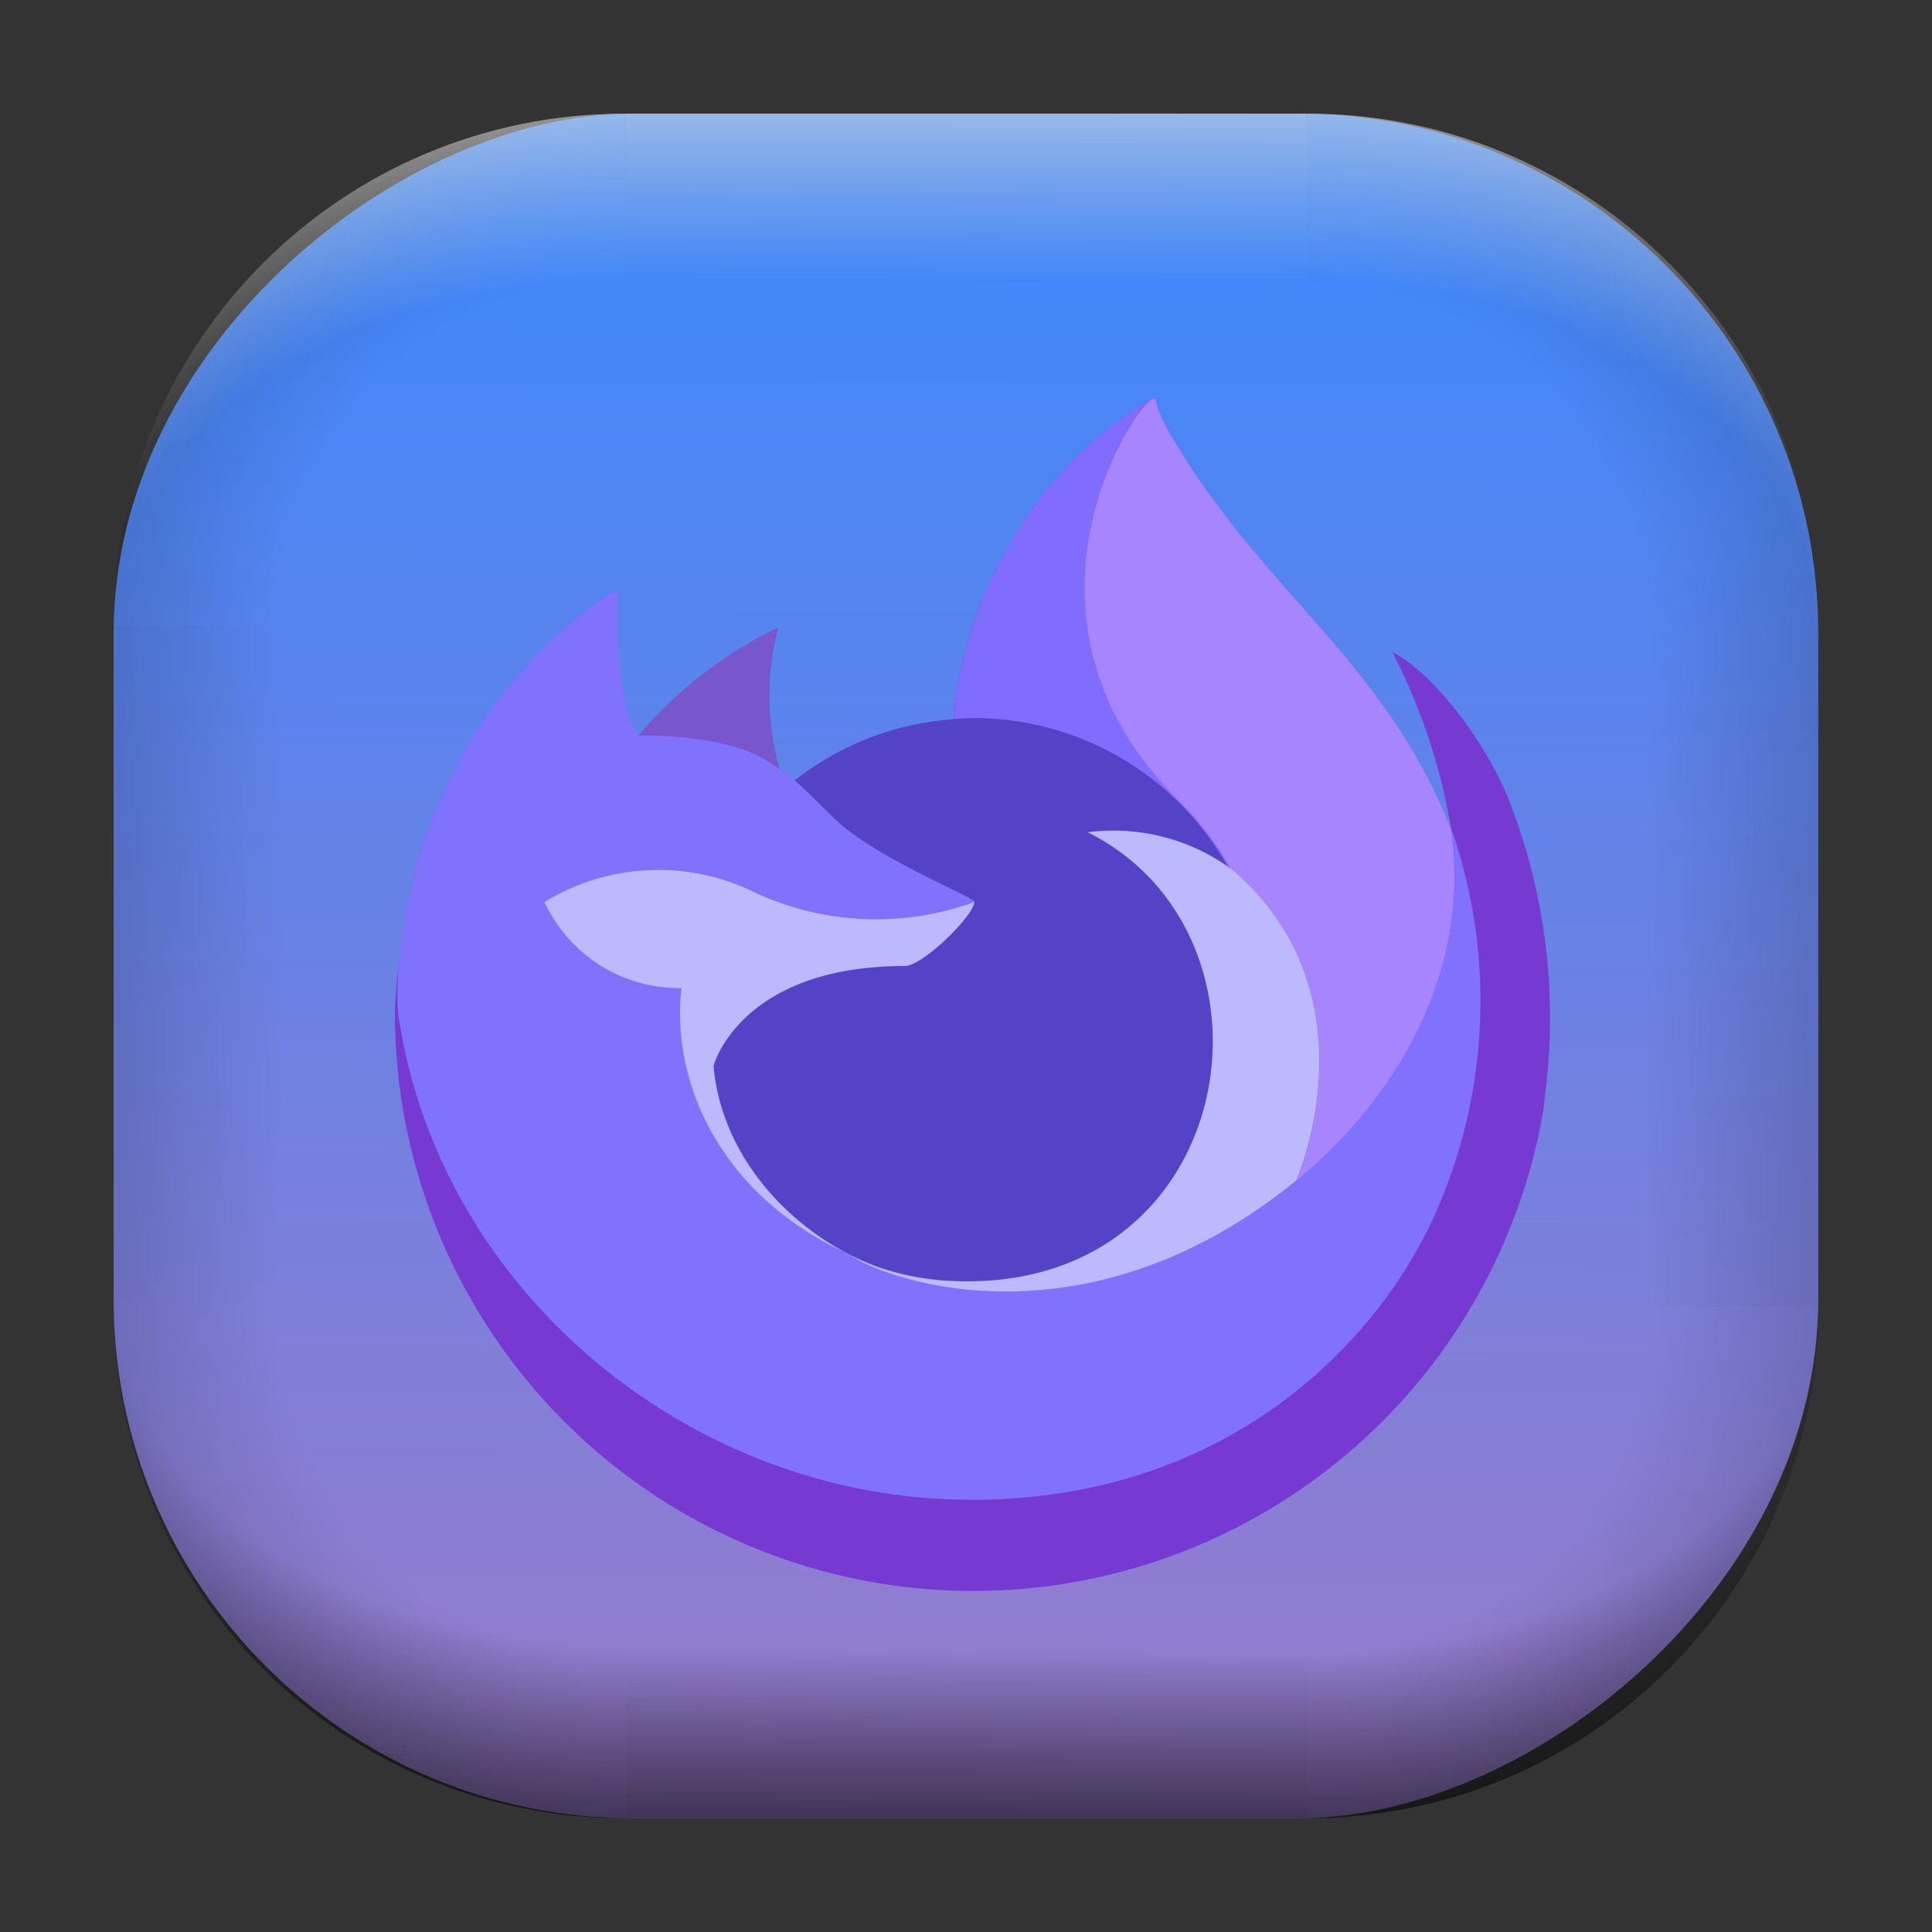 <?xml version="1.0" encoding="UTF-8" standalone="no"?>
<svg
   width="68"
   height="68"
   viewBox="0 0 17.992 17.992"
   version="1.1"
   id="svg1114"
   inkscape:version="1.3.2 (091e20ef0f, 2023-11-25)"
   sodipodi:docname="firefox-aurora-icon.svg"
   xmlns:inkscape="http://www.inkscape.org/namespaces/inkscape"
   xmlns:sodipodi="http://sodipodi.sourceforge.net/DTD/sodipodi-0.dtd"
   xmlns:xlink="http://www.w3.org/1999/xlink"
   xmlns="http://www.w3.org/2000/svg"
   xmlns:svg="http://www.w3.org/2000/svg"
   xmlns:rdf="http://www.w3.org/1999/02/22-rdf-syntax-ns#"
   xmlns:cc="http://creativecommons.org/ns#"
   xmlns:dc="http://purl.org/dc/elements/1.1/">
  <rect x="0" y="0" width="17.992" height="17.992" fill="#333333" stroke="none"/>
  <style
     type="text/css"
     id="current-color-scheme">.ColorScheme-Highlight { color:#5599ff; }
</style>
  <defs
     id="defs1108">
    <linearGradient
       id="linearGradient12"
       inkscape:collect="always">
      <stop
         style="stop-color:#ffffff;stop-opacity:0;"
         offset="0"
         id="stop10" />
      <stop
         id="stop11"
         offset="0.659"
         style="stop-color:#ffffff;stop-opacity:0" />
      <stop
         style="stop-color:#ffffff;stop-opacity:1;"
         offset="1"
         id="stop12" />
    </linearGradient>
    <linearGradient
       id="linearGradient9"
       inkscape:collect="always">
      <stop
         style="stop-color:#000000;stop-opacity:0;"
         offset="0"
         id="stop1" />
      <stop
         id="stop8"
         offset="0.661"
         style="stop-color:#000000;stop-opacity:0" />
      <stop
         style="stop-color:#000000;stop-opacity:1;"
         offset="1"
         id="stop9" />
    </linearGradient>
    <linearGradient
       id="linearGradient7"
       inkscape:collect="always">
      <stop
         style="stop-color:#000000;stop-opacity:0;"
         offset="0"
         id="stop5" />
      <stop
         id="stop6"
         offset="0.659"
         style="stop-color:#000000;stop-opacity:0" />
      <stop
         style="stop-color:#000000;stop-opacity:1;"
         offset="1"
         id="stop7" />
    </linearGradient>
    <linearGradient
       id="linearGradient4"
       inkscape:collect="always">
      <stop
         style="stop-color:#000000;stop-opacity:0;"
         offset="0"
         id="stop2" />
      <stop
         id="stop3"
         offset="0.671"
         style="stop-color:#000000;stop-opacity:0" />
      <stop
         style="stop-color:#000000;stop-opacity:1;"
         offset="1"
         id="stop4" />
    </linearGradient>
    <linearGradient
       inkscape:collect="always"
       id="linearGradient899">
      <stop
         style="stop-color:#3988ff;stop-opacity:1;"
         offset="0"
         id="stop895" />
      <stop
         style="stop-color:#9b7bca;stop-opacity:1;"
         offset="1"
         id="stop897" />
    </linearGradient>
    <linearGradient
       id="linearGradient1167"
       x1="40.752"
       x2="40.752"
       y1="28.508"
       y2="17.206"
       gradientUnits="userSpaceOnUse">
      <stop
         style="stop-color:#84fb6e;stop-opacity:1"
         stop-color="#0ab816"
         offset="0"
         id="stop1163" />
      <stop
         style="stop-color:#0dd41a;stop-opacity:1"
         stop-color="#0cf36c"
         offset="1"
         id="stop1165" />
    </linearGradient>
    <linearGradient
       id="cornerBevel"
       inkscape:collect="always">
      <stop
         style="stop-color:#000000;stop-opacity:0;"
         offset="0"
         id="stop2663" />
      <stop
         id="stop2671"
         offset="0.667"
         style="stop-color:#000000;stop-opacity:0" />
      <stop
         style="stop-color:#000000;stop-opacity:1;"
         offset="1"
         id="stop2661" />
    </linearGradient>
    <linearGradient
       id="bevel"
       inkscape:collect="always">
      <stop
         id="stop2685"
         offset="0"
         style="stop-color:#000000;stop-opacity:1;" />
      <stop
         id="stop2687"
         offset="1"
         style="stop-color:#000000;stop-opacity:0;" />
    </linearGradient>
    <linearGradient
       id="highlightCorner"
       inkscape:collect="always">
      <stop
         style="stop-color:#ffffff;stop-opacity:0;"
         offset="0"
         id="stop2613" />
      <stop
         id="stop2621"
         offset="0.667"
         style="stop-color:#ffffff;stop-opacity:0" />
      <stop
         style="stop-color:#ffffff;stop-opacity:1;"
         offset="1"
         id="stop2611" />
    </linearGradient>
    <linearGradient
       inkscape:collect="always"
       id="highlight">
      <stop
         style="stop-color:#ffffff;stop-opacity:1;"
         offset="0"
         id="stop2921" />
      <stop
         style="stop-color:#ffffff;stop-opacity:0;"
         offset="1"
         id="stop2923" />
    </linearGradient>
    <radialGradient
       inkscape:collect="always"
       xlink:href="#highlightCorner"
       id="radialGradient15"
       gradientUnits="userSpaceOnUse"
       gradientTransform="matrix(0.043,-12.079,17.934,0.064,14.524,-50.374)"
       cx="-4.58"
       cy="-0.502"
       fx="-4.58"
       fy="-0.502"
       r="0.397" />
    <linearGradient
       inkscape:collect="always"
       xlink:href="#highlight"
       id="linearGradient15"
       gradientUnits="userSpaceOnUse"
       x1="-3.845"
       y1="-1.153"
       x2="-3.845"
       y2="-0.895"
       gradientTransform="matrix(6.092,0,0,6.092,32.229,7.154)" />
    <radialGradient
       inkscape:collect="always"
       xlink:href="#linearGradient12"
       id="radialGradient17"
       gradientUnits="userSpaceOnUse"
       gradientTransform="matrix(-0.022,-12.045,-17.968,0.034,1.664,-50.223)"
       cx="-4.575"
       cy="-0.553"
       fx="-4.575"
       fy="-0.553"
       r="0.397" />
    <radialGradient
       inkscape:collect="always"
       xlink:href="#linearGradient7"
       id="radialGradient18"
       gradientUnits="userSpaceOnUse"
       gradientTransform="matrix(0.065,12.1,17.934,-0.096,14.61,64.748)"
       cx="-4.428"
       cy="-0.501"
       fx="-4.428"
       fy="-0.501"
       r="0.397" />
    <linearGradient
       inkscape:collect="always"
       xlink:href="#bevel"
       id="linearGradient18"
       gradientUnits="userSpaceOnUse"
       x1="-3.842"
       y1="-1.451"
       x2="-3.841"
       y2="-1.197"
       gradientTransform="matrix(6.092,0,0,6.092,32.229,-7.154)" />
    <radialGradient
       inkscape:collect="always"
       xlink:href="#linearGradient4"
       id="radialGradient20"
       gradientUnits="userSpaceOnUse"
       gradientTransform="matrix(-0.01,11.991,-17.967,-0.015,1.735,64.306)"
       cx="-4.424"
       cy="-0.55"
       fx="-4.424"
       fy="-0.55"
       r="0.397" />
    <radialGradient
       inkscape:collect="always"
       xlink:href="#cornerBevel"
       id="radialGradient25"
       gradientUnits="userSpaceOnUse"
       gradientTransform="matrix(12.185,0,0,12.185,59.631,10.378)"
       cx="-4.457"
       cy="-0.449"
       fx="-4.457"
       fy="-0.449"
       r="0.397" />
    <linearGradient
       inkscape:collect="always"
       xlink:href="#bevel"
       id="linearGradient25"
       gradientUnits="userSpaceOnUse"
       x1="-3.849"
       y1="-1.146"
       x2="-3.846"
       y2="-0.891"
       gradientTransform="matrix(6.092,0,0,6.092,32.229,7.154)" />
    <radialGradient
       inkscape:collect="always"
       xlink:href="#cornerBevel"
       id="radialGradient29"
       gradientUnits="userSpaceOnUse"
       gradientTransform="matrix(0,-12.185,12.185,0,11.274,-44.428)"
       cx="-4.571"
       cy="-0.487"
       fx="-4.571"
       fy="-0.487"
       r="0.397" />
    <radialGradient
       inkscape:collect="always"
       xlink:href="#cornerBevel"
       id="radialGradient30"
       gradientUnits="userSpaceOnUse"
       gradientTransform="matrix(-12.185,-0.049,0.048,-11.942,-43.502,3.852)"
       cx="-4.534"
       cy="-0.603"
       fx="-4.534"
       fy="-0.603"
       r="0.397" />
    <radialGradient
       inkscape:collect="always"
       xlink:href="#linearGradient9"
       id="radialGradient31"
       gradientUnits="userSpaceOnUse"
       gradientTransform="matrix(0,-12.152,11.979,0,18.476,-48.771)"
       cx="-4.418"
       cy="-0.565"
       fx="-4.418"
       fy="-0.565"
       r="0.397" />
    <linearGradient
       inkscape:collect="always"
       xlink:href="#bevel"
       id="linearGradient34"
       gradientUnits="userSpaceOnUse"
       x1="-3.997"
       y1="-1.222"
       x2="-4"
       y2="-0.967"
       gradientTransform="matrix(6.092,0,0,6.092,17.025,8.05)" />
    <linearGradient
       inkscape:collect="always"
       xlink:href="#bevel"
       id="linearGradient35"
       gradientUnits="userSpaceOnUse"
       x1="-4.092"
       y1="-1.449"
       x2="-4.095"
       y2="-1.197"
       gradientTransform="matrix(6.092,0,0,6.092,16.129,-7.154)" />
    <linearGradient
       inkscape:collect="always"
       xlink:href="#bevel"
       id="linearGradient36"
       gradientUnits="userSpaceOnUse"
       x1="-3.873"
       y1="-1.372"
       x2="-3.877"
       y2="-1.116"
       gradientTransform="matrix(6.092,0,0,6.092,31.333,-8.05)" />
    <linearGradient
       id="paint2_linear_77:3-7"
       x1="79.398"
       y1="-197.844"
       x2="82.901"
       y2="-199.978"
       gradientUnits="userSpaceOnUse"
       gradientTransform="matrix(1.925,0,0,1.731,-40.887,399.617)">
      <stop
         stop-color="#EBFAFF"
         stop-opacity="0.1"
         id="stop29-5-7"
         offset="0"
         style="stop-color:#c3c3c3;stop-opacity:1;" />
      <stop
         offset="1"
         stop-color="#70A9FF"
         stop-opacity="0.5"
         id="stop30-0-1"
         style="stop-color:#05c7ff;stop-opacity:0.8;" />
    </linearGradient>
    <linearGradient
       inkscape:collect="always"
       xlink:href="#linearGradient899"
       id="linearGradient926"
       x1="1.043"
       y1="-9.286"
       x2="16.919"
       y2="-9.225"
       gradientUnits="userSpaceOnUse"
       gradientTransform="translate(-0.926,0.476)" />
    <filter
       id="filter1021"
       x="-0.5"
       y="-0.498"
       width="2.001"
       height="1.997"
       color-interpolation-filters="sRGB">
      <feGaussianBlur
         stdDeviation="0.403"
         id="feGaussianBlur63" />
    </filter>
    <filter
       id="filter1"
       x="-0.5"
       y="-0.498"
       width="2.001"
       height="1.997"
       color-interpolation-filters="sRGB">
      <feGaussianBlur
         stdDeviation="0.403"
         id="feGaussianBlur1" />
    </filter>
    <filter
       id="filter2"
       x="-0.5"
       y="-0.498"
       width="2.001"
       height="1.997"
       color-interpolation-filters="sRGB">
      <feGaussianBlur
         stdDeviation="0.403"
         id="feGaussianBlur2" />
    </filter>
    <filter
       id="filter3"
       x="-0.5"
       y="-0.498"
       width="2.001"
       height="1.997"
       color-interpolation-filters="sRGB">
      <feGaussianBlur
         stdDeviation="0.403"
         id="feGaussianBlur3" />
    </filter>
    <linearGradient
       id="a-3"
       x1="70.786"
       x2="6.447"
       y1="12.393"
       y2="74.468"
       gradientTransform="matrix(0.142,0,0,0.142,2.813,2.778)"
       gradientUnits="userSpaceOnUse">
      <stop
         stop-color="#fff44f"
         offset=".048"
         id="stop3-3" />
      <stop
         stop-color="#ffe847"
         offset=".111"
         id="stop4-6" />
      <stop
         stop-color="#ffc830"
         offset=".225"
         id="stop5-7" />
      <stop
         stop-color="#ff980e"
         offset=".368"
         id="stop6-5" />
      <stop
         stop-color="#ff8b16"
         offset=".401"
         id="stop7-3" />
      <stop
         stop-color="#ff672a"
         offset=".462"
         id="stop8-5" />
      <stop
         stop-color="#ff3647"
         offset=".534"
         id="stop9-6" />
      <stop
         stop-color="#e31587"
         offset=".705"
         id="stop10-2" />
    </linearGradient>
    <radialGradient
       id="b-1"
       cx="-7907.2"
       cy="-8515.1"
       r="80.797"
       gradientTransform="matrix(0.142,0,0,0.142,1136.816,1214.882)"
       gradientUnits="userSpaceOnUse">
      <stop
         stop-color="#ffbd4f"
         offset=".129"
         id="stop11-9" />
      <stop
         stop-color="#ffac31"
         offset=".186"
         id="stop12-1" />
      <stop
         stop-color="#ff9d17"
         offset=".247"
         id="stop13" />
      <stop
         stop-color="#ff980e"
         offset=".283"
         id="stop14" />
      <stop
         stop-color="#ff563b"
         offset=".403"
         id="stop15" />
      <stop
         stop-color="#ff3750"
         offset=".467"
         id="stop16" />
      <stop
         stop-color="#f5156c"
         offset=".71"
         id="stop17" />
      <stop
         stop-color="#eb0878"
         offset=".782"
         id="stop18" />
      <stop
         stop-color="#e50080"
         offset=".86"
         id="stop19" />
    </radialGradient>
    <radialGradient
       id="c-6"
       cx="-7936.7"
       cy="-8482.1"
       r="80.797"
       gradientTransform="matrix(0.142,0,0,0.142,1136.816,1214.882)"
       gradientUnits="userSpaceOnUse">
      <stop
         stop-color="#960e18"
         offset=".3"
         id="stop20" />
      <stop
         stop-color="#b11927"
         stop-opacity=".74"
         offset=".351"
         id="stop21" />
      <stop
         stop-color="#db293d"
         stop-opacity=".343"
         offset=".435"
         id="stop22-6" />
      <stop
         stop-color="#f5334b"
         stop-opacity=".094"
         offset=".497"
         id="stop23" />
      <stop
         stop-color="#ff3750"
         stop-opacity="0"
         offset=".53"
         id="stop24-7" />
    </radialGradient>
    <radialGradient
       id="d-0"
       cx="-7927"
       cy="-8533.5"
       r="58.534"
       gradientTransform="matrix(0.142,0,0,0.142,1136.816,1214.882)"
       gradientUnits="userSpaceOnUse">
      <stop
         stop-color="#fff44f"
         offset=".132"
         id="stop25" />
      <stop
         stop-color="#ffdc3e"
         offset=".252"
         id="stop26-5" />
      <stop
         stop-color="#ff9d12"
         offset=".506"
         id="stop27" />
      <stop
         stop-color="#ff980e"
         offset=".526"
         id="stop28-3" />
    </radialGradient>
    <radialGradient
       id="g-9"
       cx="-7937.7"
       cy="-8518.4"
       r="27.676"
       gradientTransform="matrix(0.142,0,0,0.142,1136.816,1214.882)"
       gradientUnits="userSpaceOnUse">
      <stop
         stop-color="#ffe226"
         offset="0"
         id="stop29" />
      <stop
         stop-color="#ffdb27"
         offset=".121"
         id="stop30-5" />
      <stop
         stop-color="#ffc82a"
         offset=".295"
         id="stop31" />
      <stop
         stop-color="#ffa930"
         offset=".502"
         id="stop32-6" />
      <stop
         stop-color="#ff7e37"
         offset=".732"
         id="stop33" />
      <stop
         stop-color="#ff7139"
         offset=".792"
         id="stop34" />
    </radialGradient>
    <radialGradient
       id="h-97"
       cx="-7916"
       cy="-8536"
       r="118.08"
       gradientTransform="matrix(0.142,0,0,0.142,1136.816,1214.882)"
       gradientUnits="userSpaceOnUse">
      <stop
         stop-color="#fff44f"
         offset=".113"
         id="stop35" />
      <stop
         stop-color="#ff980e"
         offset=".456"
         id="stop36-2" />
      <stop
         stop-color="#ff5634"
         offset=".622"
         id="stop37" />
      <stop
         stop-color="#ff3647"
         offset=".716"
         id="stop38" />
      <stop
         stop-color="#e31587"
         offset=".904"
         id="stop39" />
    </radialGradient>
    <radialGradient
       id="i-2"
       cx="-7927.2"
       cy="-8522.9"
       r="86.499"
       gradientTransform="matrix(0.015,0.141,-0.093,0.01,-663.23,1207.254)"
       gradientUnits="userSpaceOnUse">
      <stop
         stop-color="#fff44f"
         offset="0"
         id="stop40-9" />
      <stop
         stop-color="#ffe847"
         offset=".06"
         id="stop41" />
      <stop
         stop-color="#ffc830"
         offset=".168"
         id="stop42" />
      <stop
         stop-color="#ff980e"
         offset=".304"
         id="stop43" />
      <stop
         stop-color="#ff8b16"
         offset=".356"
         id="stop44" />
      <stop
         stop-color="#ff672a"
         offset=".455"
         id="stop45" />
      <stop
         stop-color="#ff3647"
         offset=".57"
         id="stop46-1" />
      <stop
         stop-color="#e31587"
         offset=".737"
         id="stop47" />
    </radialGradient>
    <radialGradient
       id="j-9"
       cx="-7938.4"
       cy="-8508.2"
       r="73.72"
       gradientTransform="matrix(0.142,0,0,0.142,1136.816,1214.882)"
       gradientUnits="userSpaceOnUse">
      <stop
         stop-color="#fff44f"
         offset=".137"
         id="stop48-2" />
      <stop
         stop-color="#ff980e"
         offset=".48"
         id="stop49" />
      <stop
         stop-color="#ff5634"
         offset=".592"
         id="stop50" />
      <stop
         stop-color="#ff3647"
         offset=".655"
         id="stop51" />
      <stop
         stop-color="#e31587"
         offset=".904"
         id="stop52" />
    </radialGradient>
    <radialGradient
       id="k-3-4"
       cx="-7918.9"
       cy="-8503.9"
       r="80.686"
       gradientTransform="matrix(0.142,0,0,0.142,1136.816,1214.882)"
       gradientUnits="userSpaceOnUse">
      <stop
         stop-color="#fff44f"
         offset=".094"
         id="stop53" />
      <stop
         stop-color="#ffe141"
         offset=".231"
         id="stop54" />
      <stop
         stop-color="#ffaf1e"
         offset=".509"
         id="stop55" />
      <stop
         stop-color="#ff980e"
         offset=".626"
         id="stop56" />
    </radialGradient>
    <linearGradient
       id="linearGradient3634"
       x1="6.842"
       x2="12.104"
       y1="13.003"
       y2="4.09"
       gradientTransform="matrix(0.693,0,0,0.693,2.603,2.447)"
       gradientUnits="userSpaceOnUse">
      <stop
         stop-color="#0014f0"
         offset="0"
         id="stop57" />
      <stop
         stop-color="#a032ff"
         offset=".553"
         id="stop58" />
      <stop
         stop-color="#b432ff"
         offset="1"
         id="stop59" />
    </linearGradient>
    <linearGradient
       id="l-5-6-7"
       x1="70.013"
       x2="15.267"
       y1="12.061"
       y2="66.806"
       gradientTransform="matrix(0.142,0,0,0.142,2.813,2.778)"
       gradientUnits="userSpaceOnUse">
      <stop
         stop-color="#fff44f"
         stop-opacity=".8"
         offset=".167"
         id="stop60-0" />
      <stop
         stop-color="#fff44f"
         stop-opacity=".634"
         offset=".266"
         id="stop61-9" />
      <stop
         stop-color="#fff44f"
         stop-opacity=".217"
         offset=".489"
         id="stop62-3" />
      <stop
         stop-color="#fff44f"
         stop-opacity="0"
         offset=".6"
         id="stop63-6" />
    </linearGradient>
  </defs>
  <sodipodi:namedview
     id="base"
     pagecolor="#e2e2e2"
     bordercolor="#666666"
     borderopacity="1.0"
     inkscape:pageopacity="0"
     inkscape:pageshadow="2"
     inkscape:zoom="9.7248729"
     inkscape:cx="32.596827"
     inkscape:cy="35.578871"
     inkscape:document-units="px"
     inkscape:current-layer="layer1"
     inkscape:document-rotation="0"
     showgrid="true"
     units="px"
     inkscape:window-width="1920"
     inkscape:window-height="990"
     inkscape:window-x="0"
     inkscape:window-y="0"
     inkscape:window-maximized="1"
     inkscape:object-paths="true"
     inkscape:snap-grids="true"
     inkscape:snap-intersection-paths="true"
     inkscape:snap-smooth-nodes="true"
     inkscape:snap-midpoints="true"
     inkscape:showpageshadow="2"
     inkscape:pagecheckerboard="0"
     inkscape:deskcolor="#d1d1d1">
    <inkscape:grid
       id="grid2"
       units="px"
       originx="0"
       originy="0"
       spacingx="0.265"
       spacingy="0.265"
       empcolor="#0099e5"
       empopacity="0.302"
       color="#0099e5"
       opacity="0.149"
       empspacing="5"
       dotted="false"
       gridanglex="30"
       gridanglez="30"
       visible="true" />
  </sodipodi:namedview>
  <g
     inkscape:label="Layer 1"
     inkscape:groupmode="layer"
     id="layer1">
    <g
       id="g918"
       transform="translate(0.476,0.926)">
      <rect
         ry="4.836"
         rx="4.836"
         style="fill:url(#linearGradient926);fill-opacity:1;stroke-width:6.092"
         x="0.132"
         y="-16.457"
         width="15.875"
         height="15.875"
         id="use1056"
         transform="rotate(90)"
         class="ColorScheme-Highlight" />
      <path
         d="m 5.345,0.132 c -2.638,0 -4.762,2.124 -4.762,4.762 H 5.345 Z"
         style="opacity:0.15;fill:url(#radialGradient25);fill-opacity:1;stroke-width:6.092"
         id="path20" />
      <rect
         y="0.132"
         x="5.345"
         height="1.587"
         width="6.35"
         id="rect20"
         style="opacity:0.15;fill:url(#linearGradient25);fill-opacity:1;stroke-width:4.836;stroke-linecap:round;stroke-linejoin:round;paint-order:stroke fill markers" />
      <path
         d="m 0.582,11.245 c 0,2.638 2.124,4.762 4.762,4.762 v -4.762 z"
         style="opacity:0.15;fill:url(#radialGradient29);fill-opacity:1;stroke-width:6.092"
         id="use20" />
      <rect
         y="0.582"
         x="-11.245"
         height="1.587"
         width="6.35"
         id="use21"
         style="opacity:0.15;fill:url(#linearGradient34);fill-opacity:1;stroke-width:4.836;stroke-linecap:round;stroke-linejoin:round;paint-order:stroke fill markers"
         transform="rotate(-90)" />
      <path
         d="m 11.695,16.007 c 2.638,0 4.763,-2.124 4.763,-4.762 h -4.763 z"
         style="opacity:0.15;fill:url(#radialGradient30);fill-opacity:1;stroke-width:6.092"
         id="use22" />
      <rect
         y="-16.007"
         x="-11.695"
         height="1.587"
         width="6.35"
         id="use23"
         style="opacity:0.15;fill:url(#linearGradient35);fill-opacity:1;stroke-width:4.836;stroke-linecap:round;stroke-linejoin:round;paint-order:stroke fill markers"
         transform="scale(-1)" />
      <path
         d="m 16.457,4.895 c 0,-2.638 -2.124,-4.762 -4.763,-4.762 V 4.895 Z"
         style="opacity:0.15;fill:url(#radialGradient31);fill-opacity:1;stroke-width:6.092"
         id="use24" />
      <rect
         y="-16.457"
         x="4.895"
         height="1.587"
         width="6.35"
         id="use25"
         style="opacity:0.15;fill:url(#linearGradient36);fill-opacity:1;stroke-width:4.836;stroke-linecap:round;stroke-linejoin:round;paint-order:stroke fill markers"
         transform="rotate(90)" />
      <path
         d="m 5.345,0.132 c -2.638,0 -4.763,2.124 -4.763,4.762 H 5.345 Z"
         style="opacity:0.5;fill:url(#radialGradient15);fill-opacity:1;stroke-width:6.092"
         id="path14" />
      <rect
         y="0.132"
         x="5.345"
         height="1.587"
         width="6.35"
         id="rect14"
         style="opacity:0.5;fill:url(#linearGradient15);fill-opacity:1;stroke-width:4.836;stroke-linecap:round;stroke-linejoin:round;paint-order:stroke fill markers" />
      <path
         d="m 11.695,0.132 c 2.638,0 4.763,2.124 4.763,4.762 h -4.763 z"
         style="opacity:0.5;fill:url(#radialGradient17);fill-opacity:1;stroke-width:6.092"
         id="use14" />
      <path
         id="path17"
         style="opacity:0.5;fill:url(#radialGradient18);fill-opacity:1;stroke-width:6.092"
         d="m 5.345,16.007 c -2.638,0 -4.763,-2.124 -4.763,-4.763 h 4.763 z" />
      <rect
         style="opacity:0.5;fill:url(#linearGradient18);fill-opacity:1;stroke-width:4.836;stroke-linecap:round;stroke-linejoin:round;paint-order:stroke fill markers"
         id="rect17"
         width="6.35"
         height="1.587"
         x="5.345"
         y="-16.007"
         transform="scale(1,-1)" />
      <path
         id="use17"
         style="opacity:0.5;fill:url(#radialGradient20);fill-opacity:1;stroke-width:6.092"
         d="m 11.695,16.007 c 2.638,0 4.763,-2.124 4.763,-4.763 h -4.763 z" />
    </g>
    <g
       stroke-width="0.185"
       id="g314-7-7"
       transform="matrix(0.753,0,0,0.753,2.682,3.061)">
      <path
         d="M 15.093,5.809 C 14.782,5.061 14.152,4.254 13.658,3.999 a 7.431,7.431 0 0 1 0.724,2.171 l 0.001,0.012 c -0.809,-2.016 -2.18,-2.829 -3.3,-4.599 -0.057,-0.09 -0.113,-0.179 -0.168,-0.274 -0.032,-0.054 -0.057,-0.103 -0.079,-0.148 a 1.302,1.302 0 0 1 -0.107,-0.283 0.018,0.018 0 0 0 -0.016,-0.018 0.025,0.025 0 0 0 -0.013,0 c -9.59e-4,0 -0.002,0.002 -0.004,0.002 -0.001,3.6604e-4 -0.004,0.002 -0.005,0.003 l 0.003,-0.005 c -1.797,1.052 -2.406,2.999 -2.462,3.973 A 3.578,3.578 0 0 0 6.263,5.59 2.138,2.138 0 0 0 6.079,5.45 3.316,3.316 0 0 1 6.059,3.702 5.298,5.298 0 0 0 4.337,5.033 H 4.334 C 4.05,4.674 4.07,3.489 4.086,3.242 A 1.278,1.278 0 0 0 3.848,3.369 5.209,5.209 0 0 0 3.149,3.968 6.246,6.246 0 0 0 2.48,4.77 V 4.771 4.77 a 6.041,6.041 0 0 0 -0.96,2.167 l -0.01,0.047 c -0.013,0.063 -0.062,0.378 -0.07,0.447 0,0.005 -0.001,0.01 -0.002,0.016 a 6.817,6.817 0 0 0 -0.116,0.986 V 8.469 a 7.153,7.153 0 0 0 14.201,1.21 c 0.012,-0.092 0.022,-0.184 0.032,-0.277 a 7.356,7.356 0 0 0 -0.464,-3.593 z m -8.244,5.599 c 0.033,0.016 0.065,0.033 0.099,0.049 l 0.005,0.004 Q 6.901,11.435 6.849,11.408 Z M 8.488,7.094 M 14.384,6.183 V 6.176 l 0.001,0.008 z"
         fill="#763ad2"
         id="path298-5-0" />
      <path
         d="m 11.618,6.646 c 0.015,0.011 0.03,0.022 0.044,0.033 a 3.894,3.894 0 0 0 -0.664,-0.866 c -2.223,-2.223 -0.583,-4.821 -0.306,-4.953 l 0.003,-0.004 c -1.797,1.052 -2.406,2.999 -2.462,3.973 0.083,-0.006 0.166,-0.013 0.251,-0.013 a 3.61,3.61 0 0 1 3.134,1.83 z"
         fill="#806cff"
         id="path300-3-9" />
      <path
         d="M 8.488,7.09 C 8.476,7.268 7.848,7.882 7.628,7.882 c -2.034,0 -2.364,1.23 -2.364,1.23 0.09,1.036 0.812,1.889 1.685,2.341 0.04,0.021 0.08,0.039 0.121,0.058 q 0.105,0.047 0.21,0.086 a 3.181,3.181 0 0 0 0.931,0.18 c 3.565,0.167 4.255,-4.263 1.683,-5.549 a 2.469,2.469 0 0 1 1.725,0.419 3.61,3.61 0 0 0 -3.134,-1.83 c -0.085,0 -0.168,0.007 -0.251,0.013 a 3.578,3.578 0 0 0 -1.968,0.759 c 0.109,0.092 0.232,0.216 0.491,0.471 0.485,0.478 1.73,0.973 1.733,1.032 z"
         fill="#5543c7"
         id="path302-5-3" />
      <path
         d="m 5.93,5.347 c 0.058,0.037 0.106,0.069 0.148,0.098 a 3.316,3.316 0 0 1 -0.02,-1.748 5.298,5.298 0 0 0 -1.722,1.331 c 0.035,-8.715e-4 1.072,-0.02 1.594,0.32 z"
         fill="#7857cd"
         id="path304-6-6" />
      <path
         d="m 1.388,8.633 c 0.552,3.262 3.508,5.752 6.864,5.847 3.106,0.088 5.09,-1.715 5.91,-3.474 A 6.478,6.478 0 0 0 14.385,6.178 V 6.171 c 0,-0.005 -0.001,-0.009 0,-0.007 l 0.001,0.012 c 0.254,1.657 -0.589,3.262 -1.906,4.347 l -0.004,0.009 c -2.567,2.09 -5.023,1.261 -5.52,0.923 Q 6.904,11.43 6.852,11.403 c -1.496,-0.715 -2.115,-2.079 -1.982,-3.248 a 1.837,1.837 0 0 1 -1.694,-1.066 2.698,2.698 0 0 1 2.63,-0.106 3.562,3.562 0 0 0 2.686,0.106 C 8.487,7.031 7.243,6.536 6.757,6.058 6.498,5.802 6.375,5.679 6.266,5.587 A 2.138,2.138 0 0 0 6.081,5.447 C 6.039,5.418 5.991,5.387 5.934,5.349 5.412,5.01 4.374,5.028 4.34,5.029 H 4.337 C 4.053,4.67 4.073,3.485 4.089,3.238 a 1.278,1.278 0 0 0 -0.239,0.127 5.209,5.209 0 0 0 -0.699,0.599 6.246,6.246 0 0 0 -0.671,0.8 v 8.715e-4 -8.715e-4 a 6.041,6.041 0 0 0 -0.96,2.167 c -0.004,0.015 -0.258,1.126 -0.132,1.702 z"
         fill="#8171ff"
         id="path306-2-0" />
      <path
         d="m 10.998,5.818 a 3.894,3.894 0 0 1 0.664,0.867 c 0.039,0.03 0.076,0.059 0.107,0.088 1.622,1.495 0.772,3.608 0.709,3.758 1.317,-1.085 2.159,-2.69 1.906,-4.347 -0.809,-2.017 -2.18,-2.83 -3.3,-4.6 -0.057,-0.09 -0.113,-0.179 -0.168,-0.274 -0.032,-0.054 -0.057,-0.103 -0.079,-0.148 a 1.302,1.302 0 0 1 -0.107,-0.283 0.018,0.018 0 0 0 -0.016,-0.018 0.025,0.025 0 0 0 -0.013,0 c -9.59e-4,0 -0.002,0.002 -0.004,0.002 -0.001,3.6604e-4 -0.004,0.002 -0.005,0.003 -0.277,0.131 -1.917,2.729 0.306,4.952 z"
         fill="#a685ff"
         id="path308-9-6" />
      <path
         d="M 11.768,6.768 C 11.737,6.739 11.7,6.71 11.661,6.68 11.646,6.669 11.632,6.658 11.616,6.647 a 2.469,2.469 0 0 0 -1.725,-0.419 c 2.573,1.286 1.882,5.716 -1.683,5.549 a 3.181,3.181 0 0 1 -0.931,-0.18 Q 7.173,11.558 7.068,11.511 c -0.04,-0.018 -0.081,-0.037 -0.121,-0.058 l 0.005,0.004 c 0.497,0.339 2.953,1.169 5.52,-0.923 l 0.004,-0.009 c 0.064,-0.149 0.914,-2.263 -0.709,-3.757 z"
         fill="#bcb9ff"
         id="path310-1-2" />
      <path
         d="m 5.264,9.112 c 0,0 0.33,-1.23 2.364,-1.23 0.22,0 0.849,-0.614 0.86,-0.792 a 3.562,3.562 0 0 1 -2.686,-0.106 2.698,2.698 0 0 0 -2.63,0.106 1.837,1.837 0 0 0 1.694,1.066 c -0.133,1.169 0.486,2.533 1.982,3.248 0.033,0.016 0.065,0.033 0.099,0.049 -0.873,-0.451 -1.595,-1.305 -1.685,-2.341 z"
         fill="#bcb9ff"
         id="path312-2-6" />
    </g>
  </g>
</svg>
